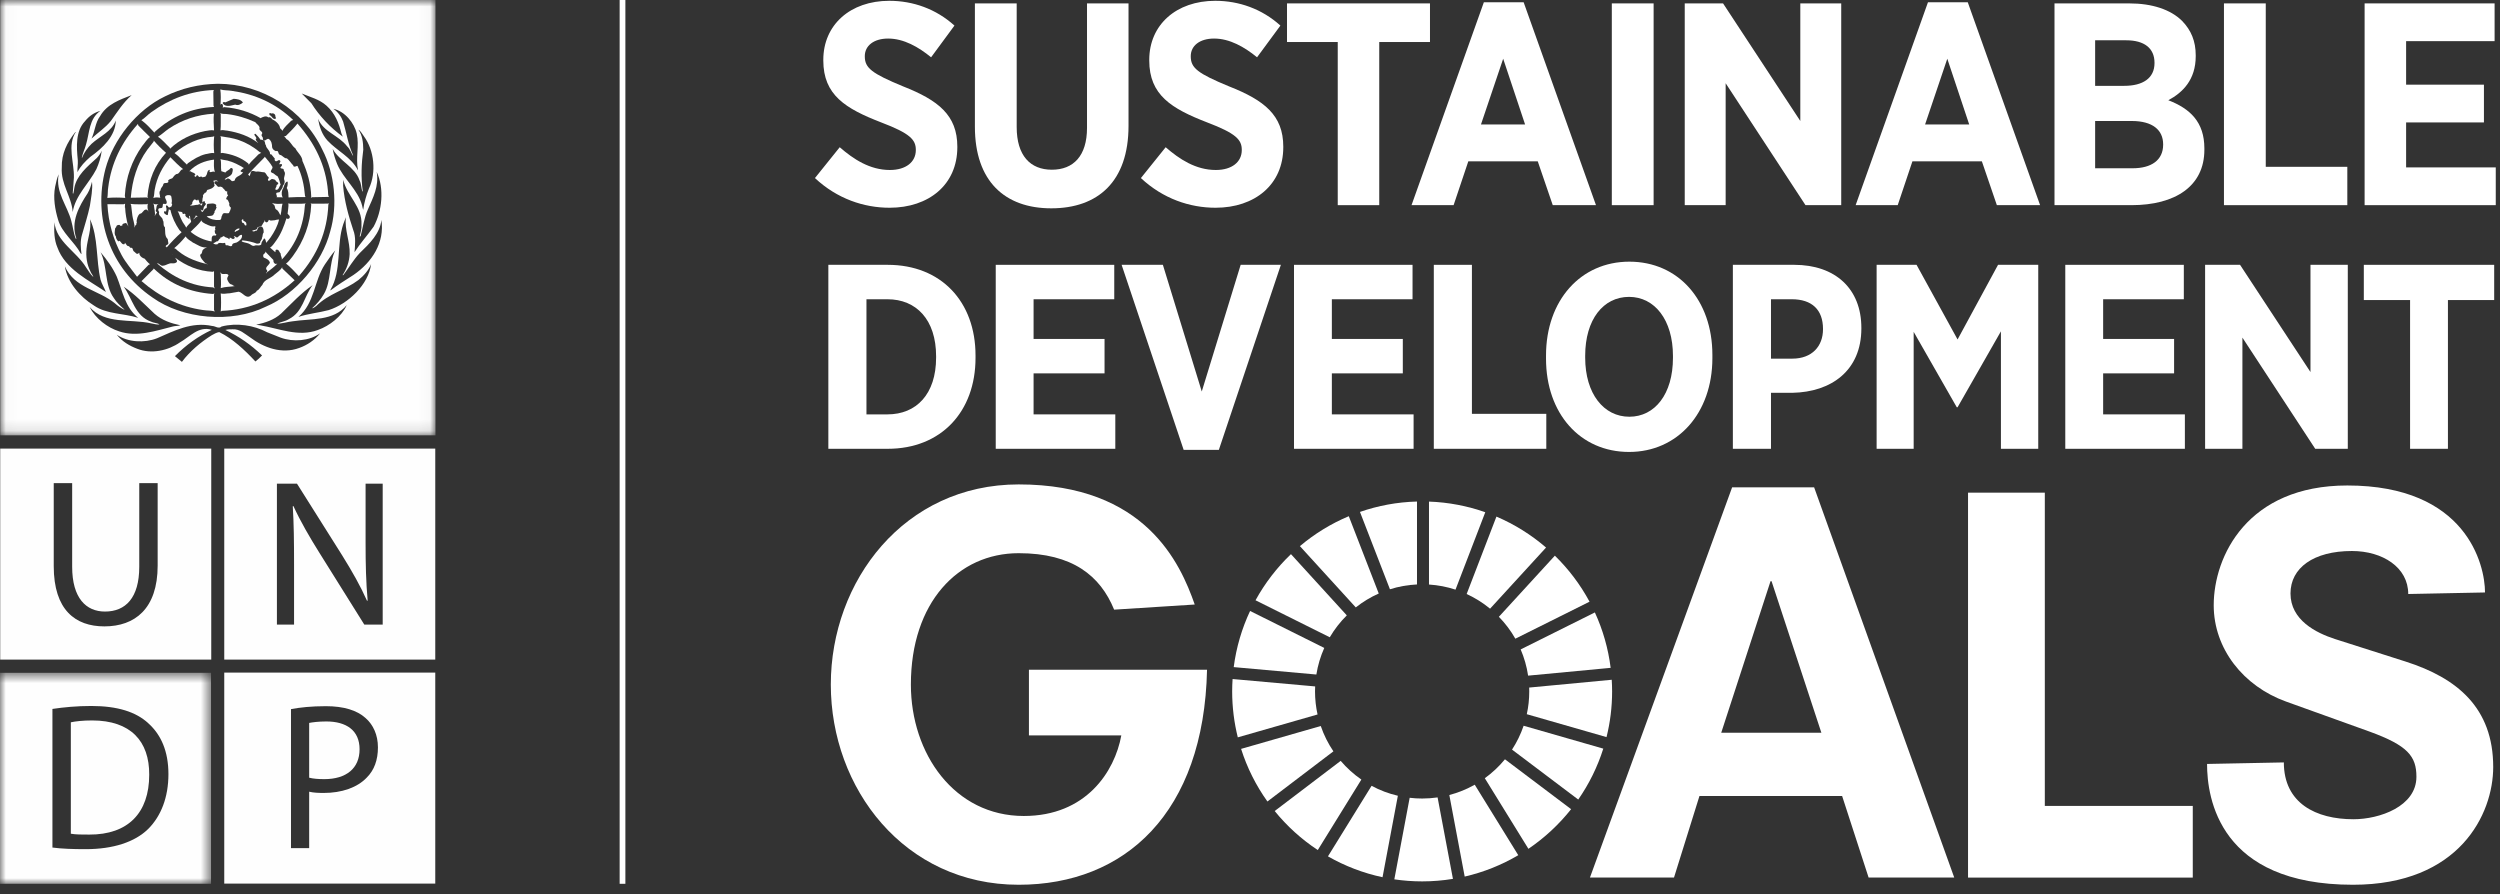 <?xml version="1.0" encoding="UTF-8"?>
<svg width="218px" height="78px" viewBox="0 0 218 78" version="1.1" xmlns="http://www.w3.org/2000/svg" xmlns:xlink="http://www.w3.org/1999/xlink">
    <rect x="0" y="0" width="218" height="78" fill="#333333" stroke="none"/>
    <!-- Generator: Sketch 46.2 (44496) - http://www.bohemiancoding.com/sketch -->
    <title>undp-sdg-logo</title>
    <desc>Created with Sketch.</desc>
    <defs>
        <polygon id="path-1" points="18.402 19 0 19 0 0.599 18.402 0.599 18.402 19"></polygon>
        <polygon id="path-3" points="37.974 0.933 0.019 0.933 0.019 38.895 37.974 38.895"></polygon>
    </defs>
    <g id="Page-1" stroke="none" stroke-width="1" fill="none" fill-rule="evenodd">
        <g id="Artboard" transform="translate(-88, -78)">
            <g id="undp-sdg-logo" transform="translate(88, 77)">
                <g id="Page-1" transform="translate(54, 0)">
                    <g id="Group-111" transform="translate(0, 0.151)">
                        <path d="M21.555,26.944 L21.555,36.983 L23.387,36.983 C25.909,36.983 27.628,35.218 27.628,32.032 L27.628,31.916 C27.628,28.732 25.909,26.944 23.387,26.944 L21.555,26.944 Z M18.232,23.942 L23.41,23.942 C28.064,23.942 31.066,27.151 31.066,31.849 L31.066,32.054 C31.066,36.752 28.064,39.984 23.41,39.984 L18.232,39.984 L18.232,23.942 Z" id="Fill-67" fill="#FFFFFF"></path>
                        <polygon id="Fill-68" fill="#FFFFFF" points="32.828 23.942 43.163 23.942 43.163 26.944 36.128 26.944 36.128 30.405 42.316 30.405 42.316 33.407 36.128 33.407 36.128 36.983 43.255 36.983 43.255 39.984 32.828 39.984"></polygon>
                        <polygon id="Fill-69" fill="#FFFFFF" points="43.805 23.942 47.403 23.942 50.794 34.988 54.186 23.942 57.693 23.942 52.284 40.076 49.214 40.076"></polygon>
                        <polygon id="Fill-70" fill="#FFFFFF" points="58.837 23.942 69.173 23.942 69.173 26.944 62.137 26.944 62.137 30.405 68.325 30.405 68.325 33.407 62.137 33.407 62.137 36.983 69.265 36.983 69.265 39.984 58.837 39.984"></polygon>
                        <polygon id="Fill-71" fill="#FFFFFF" points="71.028 23.942 74.351 23.942 74.351 36.936 80.837 36.936 80.837 39.984 71.028 39.984"></polygon>
                        <path d="M91.882,32.054 L91.882,31.894 C91.882,28.731 90.278,26.737 88.055,26.737 C85.809,26.737 84.228,28.708 84.228,31.871 L84.228,32.031 C84.228,35.194 85.855,37.188 88.078,37.188 C90.301,37.188 91.882,35.217 91.882,32.054 M80.813,32.123 L80.813,31.848 C80.813,27.035 83.838,23.666 88.078,23.666 C92.341,23.666 95.32,27.012 95.32,31.802 L95.32,32.077 C95.32,36.867 92.294,40.259 88.055,40.259 C83.792,40.259 80.813,36.912 80.813,32.123" id="Fill-72" fill="#FFFFFF"></path>
                        <path d="M102.284,32.123 C104.004,32.123 104.966,31.046 104.966,29.556 L104.966,29.533 C104.966,27.86 104.004,26.943 102.24,26.943 L100.43,26.943 L100.43,32.123 L102.284,32.123 Z M97.106,23.941 L102.445,23.941 C106.043,23.941 108.311,26.027 108.311,29.441 L108.311,29.487 C108.311,33.177 105.677,35.033 102.308,35.102 L100.43,35.102 L100.43,39.984 L97.106,39.984 L97.106,23.941 Z" id="Fill-73" fill="#FFFFFF"></path>
                        <polygon id="Fill-74" fill="#FFFFFF" points="109.641 23.942 113.124 23.942 116.7 30.451 120.229 23.942 123.735 23.942 123.735 39.984 120.481 39.984 120.481 29.74 116.7 36.363 116.631 36.363 112.872 29.786 112.872 39.984 109.641 39.984"></polygon>
                        <polygon id="Fill-75" fill="#FFFFFF" points="126.093 23.942 136.429 23.942 136.429 26.944 129.394 26.944 129.394 30.405 135.581 30.405 135.581 33.407 129.394 33.407 129.394 36.983 136.521 36.983 136.521 39.984 126.093 39.984"></polygon>
                        <polygon id="Fill-76" fill="#FFFFFF" points="138.285 23.942 141.333 23.942 147.474 33.292 147.474 23.942 150.728 23.942 150.728 39.984 147.887 39.984 141.538 30.29 141.538 39.984 138.285 39.984"></polygon>
                        <polygon id="Fill-77" fill="#FFFFFF" points="156.159 27.013 152.125 27.013 152.125 23.942 163.493 23.942 163.493 27.013 159.459 27.013 159.459 39.984 156.159 39.984"></polygon>
                        <path d="M17.063,16.376 L19.224,13.687 C20.406,14.717 21.838,15.672 23.598,15.672 C25.005,15.672 25.86,14.968 25.86,13.938 L25.86,13.913 C25.86,13.033 25.357,12.48 22.844,11.525 C19.727,10.319 17.792,9.138 17.792,6.122 L17.792,6.071 C17.792,3.005 20.154,0.919 23.547,0.919 C25.608,0.919 27.619,1.623 29.228,3.08 L27.192,5.845 C26.086,4.94 24.804,4.211 23.447,4.211 C22.19,4.211 21.411,4.84 21.411,5.744 L21.411,5.77 C21.411,6.775 22.014,7.252 24.754,8.383 C27.82,9.59 29.479,10.897 29.479,13.637 L29.479,13.687 C29.479,16.954 26.991,18.964 23.572,18.964 C21.336,18.964 18.998,18.186 17.063,16.376" id="Fill-78" fill="#FFFFFF"></path>
                        <path d="M31.011,11.902 L31.011,1.145 L34.655,1.145 L34.655,11.928 C34.655,14.415 35.837,15.648 37.721,15.648 C39.606,15.648 40.787,14.441 40.787,12.002 L40.787,1.145 L44.407,1.145 L44.407,11.826 C44.407,16.677 41.742,19.015 37.671,19.015 C33.625,19.015 31.011,16.652 31.011,11.902" id="Fill-79" fill="#FFFFFF"></path>
                        <path d="M45.486,16.376 L47.647,13.687 C48.829,14.717 50.262,15.672 52.021,15.672 C53.428,15.672 54.283,14.968 54.283,13.938 L54.283,13.913 C54.283,13.033 53.78,12.48 51.267,11.525 C48.151,10.319 46.215,9.138 46.215,6.122 L46.215,6.071 C46.215,3.005 48.577,0.919 51.97,0.919 C54.031,0.919 56.043,1.623 57.651,3.08 L55.615,5.845 C54.509,4.94 53.227,4.211 51.87,4.211 C50.613,4.211 49.834,4.84 49.834,5.744 L49.834,5.77 C49.834,6.775 50.438,7.252 53.177,8.383 C56.243,9.59 57.902,10.897 57.902,13.637 L57.902,13.687 C57.902,16.954 55.414,18.964 51.995,18.964 C49.759,18.964 47.422,18.186 45.486,16.376" id="Fill-80" fill="#FFFFFF"></path>
                        <polygon id="Fill-81" fill="#FFFFFF" points="62.651 4.513 58.227 4.513 58.227 1.145 70.694 1.145 70.694 4.513 66.27 4.513 66.27 18.739 62.651 18.739"></polygon>
                        <path d="M78.987,11.701 L77.077,5.971 L75.141,11.701 L78.987,11.701 Z M75.393,1.044 L78.861,1.044 L85.17,18.739 L81.4,18.739 L80.092,14.918 L74.036,14.918 L72.754,18.739 L69.085,18.739 L75.393,1.044 Z" id="Fill-82" fill="#FFFFFF"></path>
                        <polygon id="Fill-83" fill="#FFFFFF" points="86.55 18.739 90.195 18.739 90.195 1.145 86.55 1.145"></polygon>
                        <polygon id="Fill-84" fill="#FFFFFF" points="92.909 1.145 96.251 1.145 102.987 11.399 102.987 1.145 106.555 1.145 106.555 18.739 103.439 18.739 96.477 8.107 96.477 18.739 92.909 18.739"></polygon>
                        <path d="M117.714,11.701 L115.804,5.971 L113.868,11.701 L117.714,11.701 Z M114.12,1.044 L117.588,1.044 L123.897,18.739 L120.126,18.739 L118.819,14.918 L112.763,14.918 L111.481,18.739 L107.812,18.739 L114.12,1.044 Z" id="Fill-85" fill="#FFFFFF"></path>
                        <path d="M131.888,11.4 L128.696,11.4 L128.696,15.522 L131.963,15.522 C133.596,15.522 134.627,14.818 134.627,13.461 L134.627,13.436 C134.627,12.179 133.698,11.4 131.888,11.4 L131.888,11.4 Z M133.873,6.323 C133.873,5.042 132.968,4.363 131.41,4.363 L128.696,4.363 L128.696,8.334 L131.234,8.334 C132.843,8.334 133.873,7.68 133.873,6.348 L133.873,6.323 Z M125.152,1.146 L131.687,1.146 C133.647,1.146 135.281,1.673 136.285,2.679 C137.065,3.483 137.467,4.438 137.467,5.67 L137.467,5.745 C137.467,7.806 136.336,8.912 135.079,9.59 C136.964,10.319 138.221,11.476 138.221,13.788 L138.221,13.914 C138.221,17.081 135.683,18.739 131.863,18.739 L125.152,18.739 L125.152,1.146 Z" id="Fill-86" fill="#FFFFFF"></path>
                        <polygon id="Fill-87" fill="#FFFFFF" points="139.929 1.145 143.574 1.145 143.574 15.395 150.686 15.395 150.686 18.739 139.929 18.739"></polygon>
                        <polygon id="Fill-88" fill="#FFFFFF" points="152.194 1.145 163.529 1.145 163.529 4.437 155.813 4.437 155.813 8.232 162.599 8.232 162.599 11.525 155.813 11.525 155.813 15.446 163.63 15.446 163.63 18.739 152.194 18.739"></polygon>
                        <path d="M35.723,59.247 L51.254,59.247 C50.985,71.734 44.093,78 34.828,78 C24.847,78 18.447,69.586 18.447,60.545 C18.447,51.505 24.847,43.09 34.828,43.09 C45.884,43.09 48.927,49.982 50.18,53.563 L43.153,54.011 C41.945,51.057 39.527,49.087 34.828,49.087 C29.547,49.087 25.429,53.384 25.429,60.545 C25.429,66.587 29.233,72.003 35.276,72.003 C40.691,72.003 43.198,68.154 43.779,64.976 L35.723,64.976 L35.723,59.247 Z" id="Fill-89" fill="#FFFFFF"></path>
                        <polygon id="Fill-90" fill="#FFFFFF" points="117.613 43.809 124.308 43.809 124.308 71.125 137.21 71.125 137.21 77.375 117.613 77.375"></polygon>
                        <path d="M155.998,52.646 C155.998,50.325 153.767,48.897 151.088,48.897 C147.74,48.897 145.731,50.37 145.731,52.601 C145.731,54.922 147.964,56.039 149.615,56.574 L155.774,58.539 C160.239,59.966 163.408,62.555 163.408,67.733 C163.408,71.84 160.461,78 151.178,78 C139.527,78 138.455,70.457 138.455,67.465 L145.151,67.332 C145.151,70.903 147.964,72.287 151.222,72.287 C153.498,72.287 156.712,71.17 156.712,68.582 C156.712,66.796 155.954,65.859 152.65,64.653 L145.329,62.02 C141.625,60.681 139.036,57.422 139.036,53.628 C139.036,49.343 141.982,43.183 150.686,43.183 C161.043,43.183 162.693,50.057 162.693,52.512 L155.998,52.646 Z" id="Fill-91" fill="#FFFFFF"></path>
                        <path d="M61.956,56.419 C62.368,55.719 62.868,55.077 63.441,54.509 L58.572,49.17 C57.348,50.341 56.303,51.698 55.481,53.193 L61.956,56.419 Z" id="Fill-92" fill="#FFFFFF"></path>
                        <path d="M73.892,52.647 C74.629,52.985 75.315,53.416 75.934,53.926 L80.816,48.595 C79.53,47.487 78.072,46.572 76.489,45.896 L73.892,52.647 Z" id="Fill-93" fill="#FFFFFF"></path>
                        <path d="M85.073,54.253 L78.602,57.479 C78.912,58.199 79.132,58.966 79.251,59.765 L86.449,59.085 C86.236,57.381 85.764,55.756 85.073,54.253" id="Fill-94" fill="#FFFFFF"></path>
                        <path d="M78.138,56.543 L84.608,53.317 C83.806,51.828 82.784,50.476 81.584,49.304 L76.702,54.633 C77.258,55.204 77.742,55.846 78.138,56.543" id="Fill-95" fill="#FFFFFF"></path>
                        <path d="M60.67,61.141 C60.67,60.995 60.675,60.85 60.682,60.705 L53.482,60.061 C53.459,60.417 53.445,60.778 53.445,61.141 C53.445,62.522 53.617,63.864 53.936,65.146 L60.89,63.151 C60.747,62.503 60.67,61.831 60.67,61.141" id="Fill-96" fill="#FFFFFF"></path>
                        <path d="M77.232,67.059 C76.72,67.681 76.129,68.237 75.476,68.71 L79.278,74.866 C80.688,73.91 81.944,72.742 83.001,71.409 L77.232,67.059 Z" id="Fill-97" fill="#FFFFFF"></path>
                        <path d="M79.351,61.141 C79.351,61.823 79.278,62.488 79.136,63.127 L86.089,65.125 C86.407,63.848 86.576,62.514 86.576,61.141 C86.576,60.799 86.564,60.461 86.543,60.124 L79.344,60.804 C79.348,60.916 79.351,61.029 79.351,61.141" id="Fill-98" fill="#FFFFFF"></path>
                        <path d="M62.907,67.197 L57.152,71.57 C58.222,72.888 59.49,74.037 60.91,74.974 L64.711,68.827 C64.042,68.363 63.434,67.814 62.907,67.197" id="Fill-99" fill="#FFFFFF"></path>
                        <path d="M60.787,59.667 C60.916,58.854 61.151,58.076 61.476,57.348 L55.008,54.125 C54.293,55.646 53.804,57.292 53.58,59.021 L60.787,59.667 Z" id="Fill-100" fill="#FFFFFF"></path>
                        <path d="M78.393,75.422 L74.597,69.275 C73.908,69.665 73.164,69.971 72.381,70.175 L73.721,77.287 C75.388,76.903 76.959,76.267 78.393,75.422" id="Fill-101" fill="#FFFFFF"></path>
                        <path d="M78.86,64.134 C78.608,64.873 78.267,65.571 77.849,66.215 L83.623,70.57 C84.56,69.222 85.301,67.729 85.807,66.13 L78.86,64.134 Z" id="Fill-102" fill="#FFFFFF"></path>
                        <path d="M71.358,70.383 C70.919,70.447 70.468,70.481 70.011,70.481 C69.643,70.481 69.28,70.459 68.923,70.416 L67.585,77.528 C68.378,77.644 69.187,77.706 70.011,77.706 C70.925,77.706 71.822,77.63 72.696,77.487 L71.358,70.383 Z" id="Fill-103" fill="#FFFFFF"></path>
                        <path d="M70.608,51.82 C71.411,51.872 72.185,52.024 72.92,52.266 L75.516,45.517 C73.971,44.971 72.323,44.648 70.608,44.588 L70.608,51.82 Z" id="Fill-104" fill="#FFFFFF"></path>
                        <path d="M67.894,70.239 C67.084,70.051 66.315,69.757 65.601,69.372 L61.798,75.523 C63.261,76.361 64.861,76.981 66.557,77.343 L67.894,70.239 Z" id="Fill-105" fill="#FFFFFF"></path>
                        <path d="M67.203,52.233 C67.953,51.996 68.744,51.851 69.562,51.813 L69.562,44.583 C67.824,44.628 66.154,44.945 64.589,45.489 L67.203,52.233 Z" id="Fill-106" fill="#FFFFFF"></path>
                        <path d="M62.273,66.366 C61.814,65.688 61.44,64.946 61.171,64.157 L54.223,66.151 C54.749,67.808 55.529,69.353 56.518,70.739 L62.273,66.366 Z" id="Fill-107" fill="#FFFFFF"></path>
                        <path d="M64.224,53.815 C64.834,53.332 65.506,52.923 66.227,52.603 L63.614,45.862 C62.057,46.515 60.623,47.401 59.352,48.472 L64.224,53.815 Z" id="Fill-108" fill="#FFFFFF"></path>
                        <path d="M100.48,51.531 L100.39,51.531 L96.091,64.743 L104.824,64.743 L100.48,51.531 Z M106.634,70.263 L94.192,70.263 L91.974,77.367 L84.645,77.367 L97.042,43.342 L104.191,43.342 L116.408,77.367 L108.941,77.367 L106.634,70.263 Z" id="Fill-109" fill="#FFFFFF"></path>
                        <path d="M0.283,0.849 L0.283,77.916" id="Stroke-110" stroke="#FFFFFF" stroke-width="0.5"></path>
                    </g>
                </g>
                <g id="Page-1">
                    <path d="M33.371,55.465 L31.767,55.465 L27.867,49.228 C27.011,47.861 26.192,46.458 25.587,45.128 L25.53,45.147 C25.624,46.695 25.642,48.17 25.642,50.215 L25.642,55.465 L24.147,55.465 L24.147,43.176 L25.897,43.176 L29.816,49.394 C30.712,50.833 31.437,52.111 32.003,53.386 L32.059,53.369 C31.914,51.727 31.879,50.236 31.879,48.335 L31.879,43.176 L33.371,43.176 L33.371,55.465 Z M19.555,58.519 L37.955,58.519 L37.955,40.117 L19.555,40.117 L19.555,58.519 Z" id="Fill-1" fill="#FEFEFE"></path>
                    <path d="M13.748,50.315 C13.748,54.086 11.758,55.621 9.1,55.621 C6.582,55.621 4.686,54.2 4.686,50.37 L4.686,43.132 L6.293,43.132 L6.293,50.424 C6.293,53.159 7.511,54.328 9.153,54.328 C10.957,54.328 12.143,53.127 12.143,50.424 L12.143,43.132 L13.748,43.132 L13.748,50.315 Z M0.019,58.52 L18.421,58.52 L18.421,40.118 L0.019,40.118 L0.019,58.52 Z" id="Fill-3" fill="#FEFEFE"></path>
                    <path d="M31.989,68.797 C31.152,69.684 29.786,70.145 28.237,70.145 C27.762,70.145 27.327,70.127 26.96,70.037 L26.96,74.959 L25.374,74.959 L25.374,62.836 C26.139,62.69 27.142,62.579 28.417,62.579 C29.987,62.579 31.133,62.945 31.865,63.602 C32.537,64.183 32.956,65.074 32.956,66.17 C32.956,67.28 32.629,68.155 31.989,68.797 L31.989,68.797 Z M19.555,78.05 L37.955,78.05 L37.955,59.648 L19.555,59.648 L19.555,78.05 Z" id="Fill-5" fill="#FEFEFE"></path>
                    <path d="M28.454,63.911 C27.763,63.911 27.234,63.985 26.96,64.039 L26.96,68.815 C27.306,68.905 27.763,68.941 28.273,68.941 C30.204,68.941 31.355,67.994 31.355,66.336 C31.355,64.692 30.204,63.911 28.454,63.911" id="Fill-7" fill="#FEFEFE"></path>
                    <g id="Group-11" transform="translate(0, 59.068)">
                        <mask id="mask-2" fill="white">
                            <use xlink:href="#path-1"></use>
                        </mask>
                        <g id="Clip-10"></g>
                        <path d="M12.924,14.215 C11.754,15.365 9.858,15.979 7.472,15.979 C6.323,15.979 5.392,15.946 4.572,15.838 L4.572,3.751 C5.559,3.603 6.704,3.493 7.964,3.493 C10.243,3.493 11.864,4.006 12.94,5.008 C14.051,6.012 14.687,7.45 14.687,9.439 C14.687,11.442 14.051,13.087 12.924,14.215 L12.924,14.215 Z M-0,19 L18.402,19 L18.402,0.599 L-0,0.599 L-0,19 Z" id="Fill-9" fill="#FEFEFE" mask="url(#mask-2)"></path>
                    </g>
                    <path d="M8.035,63.823 C7.217,63.823 6.596,63.895 6.177,63.985 L6.177,73.7 C6.577,73.776 7.158,73.776 7.781,73.776 C11.169,73.792 13.012,71.878 13.012,68.561 C13.032,65.627 11.389,63.823 8.035,63.823" id="Fill-12" fill="#FEFEFE"></path>
                    <g id="Group-16" transform="translate(0, 0.068)">
                        <mask id="mask-4" fill="white">
                            <use xlink:href="#path-3"></use>
                        </mask>
                        <g id="Clip-15"></g>
                        <path d="M30.818,24.912 C30.145,25.351 29.463,25.759 28.816,26.261 L28.816,26.201 C29.809,24.552 29.321,22.291 29.932,20.48 L30.16,19.875 C30.034,21 30.524,21.957 30.491,23.09 C30.454,23.774 30.231,24.381 29.872,24.925 L29.932,24.925 C30.419,24.29 30.798,23.613 31.365,23.003 C32.245,22.155 33.14,21.285 33.257,20.107 C33.554,22.073 32.452,23.797 30.818,24.912 L30.818,24.912 Z M28.667,27.971 C27.799,28.204 26.869,28.28 26.022,28.567 C27.454,27.34 27.374,25.438 28.329,23.991 C28.632,23.581 28.885,23.149 29.239,22.762 C28.66,23.93 28.911,25.442 28.243,26.575 C27.986,27.023 27.616,27.459 27.21,27.816 C27.344,27.809 27.461,27.695 27.576,27.617 C28.663,26.535 30.081,26.232 31.254,25.351 C31.723,24.976 32.155,24.486 32.361,23.956 C32.139,25.75 30.353,27.434 28.667,27.971 L28.667,27.971 Z M27.722,29.706 C26.016,30.349 24.303,29.561 22.669,29.297 L22.356,29.256 L22.356,29.247 C23.135,29.07 23.893,28.837 24.516,28.273 C25.431,27.395 26.245,26.491 27.262,25.797 C26.508,26.762 26.429,28.137 25.185,28.761 C24.874,28.962 24.487,28.997 24.167,29.151 C24.622,29.16 25.036,28.997 25.487,28.953 C27.156,28.692 29.067,28.959 30.236,27.537 C29.801,28.526 28.715,29.358 27.722,29.706 L27.722,29.706 Z M26.094,31.273 C24.577,31.84 22.993,31.247 21.808,30.349 C21.33,30.044 20.905,29.605 20.282,29.646 C20.059,29.64 19.841,29.651 19.65,29.706 C20.802,30.242 21.872,30.98 22.851,31.927 C22.685,32.114 22.473,32.291 22.272,32.453 C21.33,31.438 20.282,30.459 19.114,29.889 C18.888,29.919 18.668,30.055 18.463,30.165 C17.51,30.767 16.569,31.543 15.862,32.487 L15.254,31.988 C16.225,31.006 17.299,30.242 18.471,29.695 C17.319,29.332 16.565,30.297 15.691,30.788 C14.669,31.5 13.203,31.835 11.967,31.345 C11.303,31.093 10.663,30.723 10.182,30.12 C11.154,30.788 12.599,30.86 13.702,30.425 C15.184,29.782 16.72,28.968 18.505,29.358 C18.785,29.363 19.058,29.64 19.322,29.404 C20.646,29.058 22.148,29.297 23.29,29.904 L24.47,30.373 C25.563,30.777 26.979,30.669 27.915,29.998 C27.434,30.599 26.777,31.032 26.094,31.273 L26.094,31.273 Z M7.814,27.703 C9.158,29.236 11.361,28.724 13.156,29.125 C13.407,29.16 13.641,29.261 13.911,29.221 C13.697,29.084 13.399,29.099 13.166,28.977 C11.76,28.482 11.553,26.959 10.788,25.934 C11.765,26.581 12.584,27.456 13.485,28.3 C14.133,28.866 14.91,29.128 15.729,29.297 C15.533,29.367 15.274,29.346 15.062,29.404 C13.591,29.768 11.951,30.358 10.388,29.826 C9.373,29.508 8.324,28.706 7.814,27.703 L7.814,27.703 Z M5.655,24.157 C6.495,26.058 8.598,26.215 10.01,27.375 C10.267,27.602 10.543,27.799 10.834,27.936 L10.849,27.921 C10.524,27.627 10.151,27.294 9.923,26.916 C9.099,25.767 9.388,24.157 8.771,22.924 C9.333,23.596 9.843,24.293 10.182,25.056 C10.689,26.302 10.88,27.707 12.05,28.649 C10.782,28.235 9.302,28.352 8.189,27.572 C6.971,26.823 5.882,25.553 5.655,24.157 L5.655,24.157 Z M4.754,20.314 C4.876,21.988 6.677,22.873 7.512,24.259 C7.709,24.543 7.881,24.855 8.144,25.093 C8.101,24.916 7.937,24.765 7.876,24.582 C7.582,24.002 7.476,23.308 7.547,22.605 C7.628,21.75 7.987,20.956 7.851,20.055 C8.583,21.639 8.361,23.613 8.771,25.326 C8.877,25.701 9.095,26.035 9.236,26.393 C7.729,25.366 5.675,24.39 5.006,22.509 C4.724,21.86 4.694,21.058 4.754,20.314 L4.754,20.314 Z M4.804,17.229 C4.89,16.855 4.958,16.468 5.119,16.127 C4.81,17.704 5.872,18.843 6.221,20.213 C6.367,20.723 6.404,21.274 6.612,21.756 C6.631,21.767 6.648,21.745 6.661,21.73 C6.141,20.273 6.889,18.922 7.642,17.785 C7.823,17.476 7.932,17.131 8.021,16.779 C8.101,17.436 7.937,18.195 7.839,18.878 C7.658,19.747 7.384,20.572 7.147,21.416 C6.989,21.942 7.031,22.54 7.111,23.09 L7.036,23.03 C6.482,22.014 5.391,21.218 5.07,20.107 C4.8,19.221 4.623,18.195 4.804,17.229 L4.804,17.229 Z M5.388,15.53 C5.357,14.335 5.852,13.36 6.552,12.47 C6.57,12.459 6.587,12.44 6.611,12.444 C5.843,13.613 6.478,15.084 6.444,16.413 L6.342,17.774 C6.355,17.785 6.355,17.825 6.393,17.809 C6.438,17.66 6.449,17.497 6.478,17.34 C6.661,16.241 7.613,15.463 8.447,14.704 C8.625,14.508 8.778,14.305 8.872,14.073 C8.806,14.618 8.633,15.169 8.407,15.677 C7.759,16.941 6.559,17.977 6.342,19.422 C6.237,18.038 5.29,17.002 5.388,15.53 L5.388,15.53 Z M7.415,11.498 C7.774,11.047 8.235,10.733 8.751,10.602 C7.751,11.29 7.814,12.524 7.496,13.552 C7.395,13.931 7.218,14.28 7.132,14.668 L7.158,14.69 C7.326,14.248 7.618,13.835 7.98,13.476 C8.695,12.819 9.747,12.409 10.096,11.437 C10.081,12.787 8.953,13.848 7.876,14.61 C7.429,14.998 7,15.444 6.756,15.943 C6.732,15.604 6.809,15.261 6.784,14.896 C6.666,13.717 6.581,12.373 7.415,11.498 L7.415,11.498 Z M11.481,9.227 C10.737,9.88 10.221,10.704 9.671,11.475 C9.175,12.085 8.544,12.489 7.98,13.015 C8.284,12.389 8.295,11.639 8.726,11.063 C9.338,9.995 10.472,9.621 11.481,9.227 L11.481,9.227 Z M14.406,9.328 C15.807,8.636 17.34,8.267 19.008,8.236 C22.821,8.242 26.463,10.48 28.122,14.011 C29.174,16.04 29.473,18.832 28.791,21.123 C28.097,23.828 25.821,26.566 23.171,27.678 C20.187,29.14 15.947,28.776 13.287,26.869 C9.589,24.335 8.077,19.97 9.195,15.659 C9.873,13.101 11.912,10.517 14.406,9.328 L14.406,9.328 Z M28.476,10.152 C29.219,10.815 29.553,11.675 29.772,12.566 L29.892,12.848 C28.816,12.075 27.839,11.033 27.151,9.934 L26.311,9.085 C27.05,9.399 27.845,9.585 28.476,10.152 L28.476,10.152 Z M31.108,12.591 C31.343,13.653 31.001,14.69 31.217,15.762 L31.207,15.771 C30.63,14.633 29.401,14.098 28.556,13.188 C28.065,12.646 27.854,11.988 27.733,11.29 C28.219,12.459 29.522,12.716 30.273,13.697 C30.524,13.925 30.606,14.239 30.767,14.498 L30.792,14.472 C30.362,13.552 30.216,12.514 29.92,11.534 C29.765,11.107 29.468,10.688 29.067,10.421 C30.05,10.623 30.904,11.649 31.108,12.591 L31.108,12.591 Z M31.737,12.822 C32.635,14.037 32.832,15.97 32.178,17.36 C31.937,17.951 31.764,18.579 31.668,19.232 C31.621,19.12 31.612,18.968 31.572,18.843 C31.217,17.482 29.928,16.511 29.396,15.226 C29.23,14.806 29.088,14.371 29.008,13.915 C29.573,14.961 30.969,15.504 31.349,16.657 C31.505,16.951 31.497,17.314 31.591,17.628 C31.612,17.628 31.632,17.613 31.632,17.593 C31.466,16.404 31.516,15.159 31.678,13.986 C31.668,13.35 31.607,12.732 31.254,12.241 C31.48,12.373 31.583,12.627 31.737,12.822 L31.737,12.822 Z M32.579,20.698 C32.048,21.451 31.405,22.155 30.913,22.924 C30.969,22.317 31.04,21.567 30.802,20.991 C30.393,19.752 30.033,18.494 29.92,17.131 L29.932,16.611 C30.241,18.002 31.607,18.959 31.52,20.517 C31.551,20.895 31.433,21.215 31.365,21.547 L31.389,21.573 L31.45,21.503 C31.652,20.739 31.753,19.934 32.068,19.221 C32.517,18.195 33.073,17.159 32.847,15.919 C33.527,17.381 33.324,19.332 32.579,20.698 L32.579,20.698 Z M0.019,38.895 L37.974,38.895 L37.974,0.932 L0.019,0.932 L0.019,38.895 Z" id="Fill-14" fill="#FEFEFE" mask="url(#mask-4)"></path>
                    </g>
                    <path d="M23.205,24.848 L23.276,24.751 C23.58,24.513 23.908,24.289 24.177,23.997 L24.213,23.997 C24.151,23.977 24.074,24.037 24.005,24.008 C23.861,23.942 23.838,23.815 23.838,23.669 L23.215,23.026 L23.182,22.93 C23.135,23.052 23.043,23.127 22.953,23.217 C22.958,23.299 22.929,23.421 23.025,23.475 C23.227,23.542 23.49,23.675 23.535,23.911 C23.454,24.134 23.028,24.336 23.29,24.579 C23.376,24.699 23.171,24.745 23.205,24.848" id="Fill-17" fill="#FEFEFE"></path>
                    <path d="M19.59,16.638 C19.707,16.704 19.771,16.583 19.87,16.557 C20.01,16.573 20.12,16.694 20.206,16.784 C20.297,16.825 20.384,16.77 20.465,16.74 C20.521,16.32 21.046,16.38 21.203,15.987 L21.107,16.022 C21.067,15.966 20.966,15.991 20.972,15.901 C21.057,15.818 21.169,15.692 21.274,15.657 C20.821,15.374 20.349,15.13 19.832,15 C19.631,14.953 19.418,14.948 19.225,14.878 C19.322,15.167 19.237,15.591 19.298,15.926 L19.659,16.045 C19.768,15.87 19.999,15.835 20.1,15.668 C20.166,15.612 20.241,15.668 20.294,15.728 C20.31,15.864 20.274,16 20.233,16.132 C20.095,16.406 19.771,16.439 19.59,16.638" id="Fill-19" fill="#FEFEFE"></path>
                    <path d="M24.978,20.037 C24.764,20.716 24.516,21.377 24.091,21.969 C23.925,22.182 23.761,22.477 23.546,22.586 L24.006,22.992 C24.029,22.967 24.016,22.926 24.022,22.891 C24.022,22.83 24.05,22.759 24.127,22.769 C24.348,22.763 24.353,23.001 24.48,23.123 C24.454,23.316 24.622,23.467 24.565,23.644 C25.841,22.299 26.479,20.65 26.596,18.824 L26.664,18.743 C26.21,18.788 25.729,18.756 25.26,18.763 L25.147,18.729 C25.18,19.036 25.098,19.335 25.079,19.639 L25.243,19.82 C25.292,19.891 25.274,19.997 25.209,20.052 C25.137,20.099 25.047,20.095 24.978,20.037" id="Fill-21" fill="#FEFEFE"></path>
                    <path d="M23.084,14.661 L23.06,14.723 C22.594,15.207 22.082,15.708 21.639,16.205 C21.668,16.264 21.718,16.321 21.777,16.35 C21.795,16.229 21.862,16.122 21.873,15.997 C21.992,15.83 22.176,15.936 22.331,15.971 C22.574,15.915 22.802,16.027 23.049,16.023 C23.233,16.113 23.249,16.346 23.415,16.437 C23.46,16.501 23.425,16.579 23.363,16.629 C23.415,17.009 23.596,16.528 23.789,16.619 C23.869,16.649 23.97,16.639 24.03,16.725 C24.061,16.882 24.253,16.853 24.264,17.003 C24.248,17.078 24.168,17.098 24.115,17.14 C24.162,17.291 23.961,17.387 24.03,17.549 C24.323,17.605 24.334,17.265 24.47,17.114 C24.395,16.853 24.339,16.584 24.189,16.35 C24.022,16.315 23.921,16.117 23.753,16.083 C23.43,15.955 23.803,15.753 23.761,15.561 C23.591,15.238 23.319,14.949 23.084,14.661" id="Fill-23" fill="#FEFEFE"></path>
                    <path d="M19.25,26.122 C19.625,25.996 20.06,26.016 20.465,25.95 C20.385,25.919 20.302,25.9 20.241,25.818 C20.004,25.803 19.893,25.556 19.818,25.368 C19.781,25.233 19.874,25.121 19.93,25.004 C19.829,24.797 19.515,24.947 19.332,24.873 C19.282,24.832 19.245,24.77 19.176,24.76 L19.25,24.873 C19.25,25.288 19.301,25.713 19.25,26.122" id="Fill-25" fill="#FEFEFE"></path>
                    <path d="M19.575,22.176 C19.707,22.201 19.613,22.344 19.71,22.394 C19.917,22.328 20.076,22.57 20.24,22.419 C20.232,22.181 20.501,22.201 20.647,22.141 C20.876,22.004 21.132,21.823 21.107,21.518 L21.069,21.474 C20.913,21.474 20.834,21.594 20.719,21.69 C20.575,21.772 20.503,21.538 20.388,21.594 C20.394,21.62 20.419,21.631 20.44,21.64 C20.469,21.677 20.479,21.752 20.44,21.787 C20.267,21.944 20.187,21.71 20.024,21.726 L20.024,21.787 C20.031,21.823 20.014,21.878 19.965,21.857 C19.862,21.69 19.655,21.752 19.553,21.606 C19.489,21.57 19.427,21.615 19.383,21.656 C19.346,21.732 19.185,21.646 19.225,21.778 C19.099,21.823 19.085,21.958 18.993,22.04 C18.835,22.013 18.766,22.191 18.618,22.187 C18.633,22.217 18.618,22.268 18.662,22.272 C18.755,22.312 18.845,22.322 18.957,22.307 C19.109,22.065 19.362,22.268 19.575,22.176" id="Fill-27" fill="#FEFEFE"></path>
                    <path d="M21.069,20.2 C21.077,20.275 21.088,20.376 21.152,20.441 C21.349,20.412 21.265,20.684 21.446,20.66 C21.548,20.63 21.452,20.544 21.48,20.478 C21.452,20.326 21.304,20.31 21.202,20.22 C21.191,20.189 21.213,20.164 21.227,20.139 C21.152,20.099 21.117,20.144 21.069,20.2" id="Fill-29" fill="#FEFEFE"></path>
                    <path d="M20.84,13.22 C20.327,13.037 19.768,12.961 19.21,12.877 L19.261,12.988 L19.25,14.357 L19.384,14.332 C20.221,14.447 20.99,14.716 21.654,15.258 L21.689,15.364 C21.915,15.044 22.26,14.771 22.527,14.47 L22.781,14.322 L22.659,14.271 C22.103,13.806 21.498,13.454 20.84,13.22" id="Fill-31" fill="#FEFEFE"></path>
                    <path d="M11.432,18.864 L11.543,19.795 C11.588,20.154 11.745,20.498 11.733,20.852 C11.789,20.776 11.755,20.624 11.892,20.609 C11.835,20.498 11.998,20.402 11.906,20.306 C11.951,20.064 11.98,19.815 12.195,19.638 C12.454,19.627 12.473,19.288 12.732,19.273 C12.863,19.267 12.944,19.445 13.002,19.505 C12.838,19.31 12.847,18.985 12.887,18.763 L12.775,18.814 C12.306,18.804 11.816,18.842 11.37,18.778 L11.432,18.864 Z" id="Fill-33" fill="#FEFEFE"></path>
                    <path d="M20.501,21.231 C20.621,21.105 20.877,21.11 20.889,20.929 C20.711,20.901 20.621,20.998 20.501,21.095 C20.484,21.133 20.43,21.204 20.501,21.231" id="Fill-35" fill="#FEFEFE"></path>
                    <path d="M23.718,18.693 L23.873,18.848 C24.029,18.955 23.925,19.181 24.091,19.273 C24.286,19.374 24.358,19.602 24.447,19.774 C24.475,19.729 24.475,19.673 24.492,19.628 C24.561,19.349 24.55,19.036 24.637,18.763 C24.333,18.778 23.983,18.808 23.718,18.693" id="Fill-37" fill="#FEFEFE"></path>
                    <path d="M21.082,22.056 C21.265,22.151 21.486,22.157 21.678,22.237 C21.851,22.282 21.968,22.496 22.183,22.429 C22.366,22.328 22.669,22.49 22.791,22.298 C22.771,22.111 22.933,21.974 23.015,21.813 L23.075,21.798 C23.175,21.903 23.171,22.061 23.215,22.176 C23.358,22.025 23.468,21.858 23.596,21.702 C23.928,21.216 24.213,20.695 24.334,20.139 C24.198,20.144 24.061,20.168 23.936,20.209 C23.788,20.2 23.61,20.285 23.485,20.184 C23.441,20.144 23.407,20.204 23.416,20.245 C23.363,20.321 23.312,20.416 23.195,20.382 C23.105,20.341 23.105,20.245 23.075,20.174 C23.079,20.23 23.061,20.281 23.049,20.331 C22.944,20.441 22.907,20.548 22.832,20.669 C22.726,20.786 22.553,20.745 22.442,20.841 C22.422,21.084 22.154,21.033 22.003,21.11 C21.991,21.14 22.027,21.145 22.041,21.171 C22.114,21.19 22.209,21.19 22.259,21.119 C22.474,21.176 22.427,20.908 22.55,20.816 C22.657,20.801 22.758,20.71 22.866,20.782 C22.979,20.917 23.003,21.114 22.988,21.292 C22.866,21.412 22.928,21.61 22.843,21.752 C22.861,21.919 22.659,21.994 22.686,22.162 C22.62,22.237 22.508,22.248 22.407,22.248 C22.009,22.096 21.587,22 21.142,21.959 C21.102,21.974 21.076,22.009 21.082,22.056" id="Fill-39" fill="#FEFEFE"></path>
                    <path d="M18.663,26.668 L18.715,26.591 L18.558,26.633 C16.585,26.496 14.839,25.799 13.399,24.406 L13.383,24.467 L12.341,25.514 C13.918,26.881 15.7,27.761 17.733,28.039 C18.058,28.094 18.427,28.064 18.739,28.16 L18.663,28.039 L18.663,26.668 Z" id="Fill-41" fill="#FEFEFE"></path>
                    <path d="M18.447,22.056 C18.481,21.919 18.427,21.748 18.497,21.631 C18.547,21.518 18.683,21.524 18.785,21.544 C18.845,21.539 18.882,21.464 18.845,21.411 C18.699,21.384 18.766,21.221 18.714,21.13 C18.721,21.079 18.806,21.089 18.785,21.023 C18.683,20.942 18.835,20.852 18.75,20.766 C18.774,20.749 18.793,20.719 18.818,20.701 C18.513,20.83 18.186,20.643 17.916,20.523 C17.782,20.445 17.592,20.371 17.562,20.209 C17.345,20.563 16.927,20.886 16.624,21.216 C17.166,21.662 17.773,21.939 18.447,22.056" id="Fill-43" fill="#FEFEFE"></path>
                    <path d="M16.104,19.639 C16.055,19.613 16.049,19.619 16.008,19.663 C15.983,19.663 15.952,19.668 15.932,19.652 C15.932,19.364 15.61,19.538 15.488,19.387 C15.63,19.648 15.705,19.945 15.851,20.209 C15.943,20.442 16.144,20.625 16.236,20.852 C16.333,20.669 16.525,20.523 16.662,20.355 C16.672,20.28 16.656,20.215 16.614,20.159 C16.569,20.052 16.61,19.901 16.528,19.811 C16.399,19.857 16.575,19.986 16.518,20.064 C16.464,20.099 16.402,20.052 16.399,20.002 C16.282,19.983 16.19,19.881 16.154,19.773 C16.25,19.713 16.13,19.688 16.104,19.639" id="Fill-45" fill="#FEFEFE"></path>
                    <path d="M17.248,19.871 L17.076,19.785 C17.044,19.911 16.96,20.021 16.867,20.113 L16.884,20.123 C17.005,20.037 17.093,19.881 17.248,19.871" id="Fill-47" fill="#FEFEFE"></path>
                    <path d="M18.543,24.701 C17.313,24.639 16.237,24.19 15.28,23.476 C15.31,23.597 15.471,23.675 15.427,23.825 C15.34,23.964 15.163,23.966 15.023,23.964 C14.733,23.916 14.521,24.135 14.25,24.164 C14.001,24.241 13.914,23.936 13.687,23.964 C15.093,25.19 16.7,25.959 18.583,26.061 L18.725,26.157 L18.663,25.985 L18.663,24.649 L18.543,24.701 Z" id="Fill-49" fill="#FEFEFE"></path>
                    <path d="M13.08,24.043 C12.908,23.921 12.755,23.725 12.61,23.556 C12.442,23.512 12.27,23.395 12.184,23.235 C12.134,23.177 12.181,23.078 12.125,23.037 L12.062,23.113 C11.885,23.198 11.822,23.016 11.7,22.941 C11.542,22.856 11.619,22.557 11.405,22.612 C11.325,22.607 11.3,22.516 11.248,22.466 C11.053,22.485 11.001,22.268 10.895,22.162 C10.875,22.208 10.895,22.268 10.834,22.298 C10.632,22.344 10.562,22.096 10.423,21.994 C10.388,22.009 10.363,22.052 10.312,22.041 C10.193,21.934 10.111,21.782 10.104,21.615 C9.938,21.427 10.014,21.13 10.045,20.901 C10.075,20.841 10.163,20.807 10.145,20.73 C10.193,20.624 10.304,20.614 10.41,20.609 C10.451,20.63 10.491,20.669 10.51,20.706 C10.576,20.664 10.724,20.71 10.668,20.563 C10.753,20.488 10.88,20.461 10.997,20.441 C11.077,20.544 11.117,20.66 11.225,20.755 L11.154,20.645 C11.032,20.149 10.937,19.643 10.91,19.106 C10.915,19.077 10.847,19.061 10.885,19.032 L10.895,19.046 C10.901,18.935 10.891,18.839 10.91,18.763 L10.774,18.814 L9.367,18.804 C9.448,20.421 9.878,21.893 10.607,23.246 C10.966,23.911 11.492,24.513 11.951,25.136 L12.957,24.094 L13.08,24.043 Z" id="Fill-51" fill="#FEFEFE"></path>
                    <path d="M18.652,10.912 C17.187,10.999 15.874,11.444 14.698,12.233 C14.385,12.451 14.097,12.734 13.773,12.926 C14.149,13.163 14.457,13.559 14.795,13.871 L14.83,13.968 C15.691,13.144 16.737,12.664 17.866,12.431 C18.133,12.404 18.403,12.314 18.663,12.37 C18.644,11.889 18.602,11.388 18.652,10.912" id="Fill-53" fill="#FEFEFE"></path>
                    <path d="M14.856,14.711 C14.159,15.546 13.682,16.466 13.495,17.514 C13.439,17.756 13.47,18.038 13.373,18.268 C13.552,18.185 13.809,18.217 14.005,18.241 C13.891,18.181 13.987,18.034 13.919,17.953 C13.904,17.828 13.883,17.671 14.005,17.589 C13.992,17.381 14.212,17.275 14.234,17.088 C14.289,16.876 14.532,17.019 14.648,16.907 C14.724,16.866 14.659,16.795 14.659,16.74 C14.759,16.602 14.917,16.609 15.037,16.532 C15.124,16.4 15.235,16.259 15.376,16.179 C15.681,16.19 15.686,15.763 15.974,15.753 C15.579,15.455 15.204,15.056 14.856,14.711" id="Fill-55" fill="#FEFEFE"></path>
                    <path d="M13.687,19.566 C13.701,19.475 13.566,19.451 13.58,19.36 C13.677,19.172 13.585,18.869 13.833,18.788 C13.657,18.818 13.5,18.853 13.348,18.743 L13.422,18.864 C13.433,19.198 13.566,19.517 13.494,19.856 C13.551,19.759 13.566,19.628 13.687,19.566" id="Fill-57" fill="#FEFEFE"></path>
                    <polygon id="Fill-59" fill="#FEFEFE" points="15.082 23.217 15.062 23.182 15.082 23.245"></polygon>
                    <path d="M13.407,13.255 L13.399,13.35 L12.851,14.045 C11.957,15.273 11.531,16.695 11.405,18.242 L12.792,18.217 L12.923,18.268 C12.868,18.231 12.881,18.171 12.862,18.121 C12.974,16.679 13.48,15.395 14.475,14.322 C14.091,13.989 13.731,13.636 13.407,13.255" id="Fill-61" fill="#FEFEFE"></path>
                    <path d="M17.671,22.809 C17.783,22.69 17.913,22.611 18.051,22.561 C17.602,22.652 17.206,22.329 16.822,22.151 C16.605,21.989 16.321,21.857 16.191,21.615 C15.891,21.979 15.538,22.358 15.184,22.647 C15.34,22.657 15.426,22.829 15.559,22.906 C16.318,23.537 17.263,23.841 18.141,24.059 L17.901,23.946 C17.718,23.74 17.459,23.496 17.45,23.209 C17.631,23.147 17.612,22.947 17.671,22.809" id="Fill-63" fill="#FEFEFE"></path>
                    <path d="M14.212,18.788 L14.172,19.055 C14.112,19.214 13.914,19.096 13.825,19.204 C13.759,19.304 13.828,19.41 13.883,19.49 C13.742,19.815 14.203,19.918 14.198,20.209 C14.339,20.391 14.178,20.654 14.381,20.816 C14.425,21.145 14.335,21.591 14.624,21.848 L14.675,22.163 C14.734,22.38 14.416,22.323 14.457,22.517 C14.519,22.486 14.532,22.567 14.537,22.586 L14.537,22.577 C14.927,22.127 15.376,21.651 15.836,21.253 L15.644,21.059 C15.285,20.523 15.002,19.951 14.866,19.324 L14.719,19.25 C14.714,19.41 14.638,19.537 14.648,19.699 L14.597,19.76 C14.492,19.755 14.425,19.668 14.335,19.613 C14.314,19.557 14.258,19.467 14.346,19.421 C14.396,19.417 14.43,19.432 14.468,19.455 C14.513,19.401 14.492,19.32 14.519,19.25 C14.532,19.127 14.425,19.016 14.501,18.91 C14.597,18.9 14.669,19.016 14.708,19.081 C14.805,19.112 14.881,19.032 14.962,18.996 C14.962,18.91 15.082,18.793 14.952,18.743 C15.023,18.546 14.972,18.338 14.94,18.147 C14.886,17.98 14.699,18.01 14.562,18.024 C14.153,18.155 14.629,18.465 14.528,18.717 C14.47,18.865 14.319,18.728 14.212,18.788" id="Fill-65" fill="#FEFEFE"></path>
                    <path d="M27.175,18.763 L27.09,18.702 L27.14,18.839 C27.061,20.523 26.499,22.009 25.535,23.332 C25.351,23.553 25.175,23.826 24.941,23.983 C25.326,24.286 25.752,24.741 26.068,25.091 L26.108,25.016 C27.657,23.25 28.536,21.205 28.632,18.839 L28.694,18.717 L28.619,18.755 L27.175,18.763 Z" id="Fill-67" fill="#FEFEFE"></path>
                    <path d="M13.47,12.571 L13.495,12.501 C14.972,11.156 16.692,10.417 18.663,10.326 L18.619,10.206 L18.602,8.99 L18.644,8.849 C16.611,8.93 14.805,9.623 13.203,10.776 C12.894,10.989 12.621,11.312 12.306,11.495 L12.351,11.495 C12.751,11.787 13.132,12.208 13.47,12.571" id="Fill-69" fill="#FEFEFE"></path>
                    <path d="M18.593,12.915 C17.308,13.007 16.194,13.543 15.22,14.348 C15.604,14.614 15.947,15.044 16.297,15.352 C16.322,15.318 16.348,15.283 16.372,15.241 C16.854,14.899 17.351,14.585 17.916,14.443 C18.166,14.417 18.416,14.298 18.678,14.357 C18.625,13.881 18.625,13.356 18.678,12.865 L18.593,12.915 Z" id="Fill-71" fill="#FEFEFE"></path>
                    <path d="M18.663,14.918 C17.849,15.026 17.101,15.303 16.506,15.936 L16.613,15.936 C16.738,16.057 16.933,16.031 17.024,16.194 C17.07,16.285 16.939,16.275 16.944,16.35 C16.971,16.372 17.006,16.375 17.024,16.412 C17.12,16.445 17.101,16.356 17.137,16.315 C17.262,16.19 17.284,16.437 17.404,16.437 C17.491,16.381 17.611,16.375 17.671,16.472 C17.753,16.4 17.925,16.466 17.951,16.336 C18.11,16.169 18.023,15.911 18.255,15.805 C18.335,15.85 18.25,15.926 18.279,15.996 C18.436,16.062 18.613,15.865 18.739,16.023 C18.625,15.692 18.651,15.283 18.663,14.918" id="Fill-73" fill="#FEFEFE"></path>
                    <path d="M18.714,17.185 C18.563,17.437 18.31,17.493 18.072,17.564 C18.006,17.644 18.022,17.822 17.865,17.806 C17.815,17.919 17.642,17.984 17.709,18.146 C17.626,18.318 17.666,18.54 17.623,18.728 C17.323,18.915 17.408,18.479 17.259,18.388 L17.206,18.475 C17.148,18.489 17.107,18.454 17.065,18.415 C17.02,18.397 16.944,18.382 16.903,18.424 C16.837,18.536 16.737,18.626 16.761,18.778 C16.732,18.868 16.581,18.839 16.6,18.935 C16.768,18.93 16.948,18.9 17.111,18.864 C17.228,18.894 17.323,18.808 17.44,18.804 C17.478,18.824 17.528,18.864 17.51,18.925 L17.552,18.925 C17.631,18.864 17.666,18.771 17.631,18.683 C17.642,18.576 17.759,18.576 17.828,18.545 C17.894,18.576 17.854,18.641 17.865,18.693 C18.092,18.778 17.81,18.945 17.778,19.066 C17.718,19.163 17.778,19.38 17.586,19.349 C17.552,19.34 17.528,19.304 17.537,19.262 L17.51,19.262 C17.507,19.345 17.567,19.455 17.648,19.49 C17.788,19.374 17.793,19.177 17.998,19.151 C18.102,19.04 17.951,18.868 18.109,18.778 C18.371,18.771 18.651,18.661 18.861,18.873 C18.845,18.964 18.812,19.007 18.887,19.081 C18.835,19.198 18.802,19.324 18.705,19.42 C18.73,19.486 18.71,19.566 18.651,19.612 C18.583,19.921 18.228,19.774 18.022,19.88 C18.341,20.123 18.724,20.214 19.139,20.184 C19.356,20.174 19.26,19.906 19.372,19.785 C19.442,19.431 19.767,19.673 19.964,19.577 C20.039,19.426 20.116,19.278 20.135,19.106 C20.009,19.026 19.959,18.873 19.999,18.728 C19.914,18.611 19.922,18.398 19.735,18.378 C19.706,18.338 19.73,18.285 19.756,18.258 C19.752,18.146 19.862,18.11 19.892,18.024 C19.777,17.948 19.807,17.782 19.817,17.684 C19.619,17.741 19.599,17.483 19.453,17.428 C19.417,17.311 19.29,17.29 19.19,17.271 C18.946,17.387 18.907,17.088 18.724,17.019 C18.705,16.962 18.662,16.881 18.724,16.836 C18.817,16.76 18.937,16.825 19.042,16.819 L18.957,16.775 C18.877,16.684 18.7,16.74 18.593,16.775 C18.694,16.876 18.651,17.058 18.714,17.185" id="Fill-75" fill="#FEFEFE"></path>
                    <path d="M10.92,18.258 L10.886,18.06 C10.982,16.445 11.497,15.01 12.403,13.725 C12.629,13.467 12.796,13.145 13.08,12.951 C12.751,12.643 12.409,12.283 12.063,11.945 L12.028,11.807 C10.586,13.411 9.698,15.242 9.438,17.332 C9.381,17.636 9.42,17.948 9.358,18.258 C9.865,18.217 10.413,18.217 10.92,18.258" id="Fill-77" fill="#FEFEFE"></path>
                    <path d="M24.603,24.302 C24.459,24.579 24.146,24.755 23.908,24.969 C23.58,25.299 23.043,25.368 22.876,25.845 C22.701,26.005 22.64,26.258 22.393,26.35 C22.3,26.592 22.041,26.578 21.896,26.753 C21.471,27.133 21.197,26.512 20.813,26.436 L20.039,26.573 C19.77,26.573 19.503,26.669 19.249,26.582 C19.287,27.097 19.287,27.654 19.249,28.17 L19.346,28.109 C21.784,28.004 23.888,27.078 25.693,25.439 L24.627,24.422 L24.603,24.302 Z" id="Fill-79" fill="#FEFEFE"></path>
                    <path d="M19.43,9.953 C19.474,9.872 19.59,9.902 19.65,9.927 L20.379,9.614 C20.671,9.638 20.994,9.674 21.168,9.918 L21.168,9.953 C20.985,10.103 20.753,10.225 20.511,10.123 C20.176,10.19 19.71,10.382 19.442,10.038 C19.43,10.013 19.401,9.977 19.43,9.953 M23.776,10.872 C23.877,10.904 23.97,10.948 24.006,11.056 C23.978,11.169 24.112,11.266 24.029,11.358 C23.756,11.429 23.732,11.121 23.519,11.045 C23.49,11.003 23.48,10.953 23.484,10.898 C23.58,10.782 23.67,10.974 23.776,10.872 M19.224,10.194 C19.224,10.149 19.245,10.109 19.272,10.075 C19.342,10.032 19.401,10.095 19.43,10.144 C19.437,10.215 19.467,10.337 19.407,10.377 C19.467,10.388 19.499,10.342 19.553,10.342 C20.711,10.428 21.784,10.766 22.746,11.313 L22.746,11.288 C22.943,11.191 23.196,11.065 23.398,11.237 C23.641,11.146 23.686,11.444 23.883,11.479 C24.122,11.621 24.39,11.885 24.42,12.163 C24.463,12.254 24.608,12.319 24.627,12.415 C24.789,12.072 25.112,11.828 25.392,11.53 L25.562,11.459 C24.036,10.003 22.22,9.198 20.195,8.92 C19.874,8.864 19.517,8.895 19.21,8.799 C19.272,9.198 19.255,9.744 19.224,10.194" id="Fill-81" fill="#FEFEFE"></path>
                    <path d="M19.225,12.37 C19.417,12.303 19.614,12.385 19.807,12.39 C20.799,12.553 21.736,12.87 22.527,13.482 C22.433,13.38 22.316,13.265 22.295,13.118 C22.312,13.098 22.331,13.093 22.356,13.098 C22.367,12.94 22.199,12.86 22.176,12.718 C22.199,12.689 22.236,12.658 22.287,12.673 C22.457,12.835 22.602,13.012 22.731,13.193 C22.843,13.149 22.933,13.219 23.015,13.279 C23.161,13.365 23.071,13.553 23.182,13.654 C23.202,13.953 23.566,14.12 23.546,14.418 C23.549,14.489 23.637,14.433 23.667,14.469 L23.97,14.842 C23.914,14.914 23.961,15 24.022,15.049 C24.158,15.111 24.234,14.938 24.369,14.964 C24.566,15.075 24.339,15.206 24.359,15.329 C24.435,15.332 24.532,15.268 24.593,15.344 C24.618,15.455 24.501,15.526 24.454,15.597 C24.454,15.707 24.546,15.683 24.628,15.707 C24.718,15.703 24.774,15.815 24.75,15.891 C25.002,16.154 24.673,16.436 24.795,16.715 C24.874,16.896 24.774,17.073 24.662,17.209 C24.668,17.433 24.464,17.569 24.386,17.756 L24.127,17.806 C23.989,17.943 24.245,18.11 24.106,18.197 L24.673,18.207 L24.612,18.147 C24.532,17.925 24.551,17.625 24.689,17.427 C24.774,17.246 24.795,17.027 24.957,16.871 C24.991,16.862 25.056,16.795 25.088,16.871 C25.098,17.043 25.084,17.24 25.002,17.393 C25.165,17.625 25.143,17.928 25.158,18.216 C25.658,18.185 26.15,18.176 26.642,18.181 L26.597,18.084 C26.52,17.149 26.328,16.264 25.938,15.465 C25.832,15.471 25.756,15.556 25.635,15.526 C25.594,15.511 25.568,15.471 25.574,15.426 C25.372,15.233 25.243,14.98 25.018,14.807 C24.758,14.833 24.642,14.533 24.41,14.504 C24.203,14.418 24.345,14.084 24.046,14.176 C23.899,14.115 23.756,14.004 23.727,13.837 C23.727,13.573 23.677,13.29 23.441,13.118 C23.257,13.052 23.182,13.294 22.999,13.255 C22.898,13.204 22.943,13.072 22.911,12.987 C22.877,12.91 22.791,12.855 22.806,12.754 C23.044,12.441 22.518,12.447 22.634,12.137 C22.602,11.914 22.377,11.828 22.26,11.651 C21.476,11.297 20.692,11.056 19.807,10.948 C19.59,10.917 19.388,10.964 19.201,10.863 L19.25,10.958 C19.239,11.429 19.272,11.929 19.225,12.37" id="Fill-83" fill="#FEFEFE"></path>
                    <path d="M24.757,12.89 C24.864,12.915 24.895,13.042 24.967,13.118 C25.335,13.314 25.431,13.71 25.755,13.932 C25.937,14.313 26.357,14.605 26.372,15.04 C26.811,16.012 27.11,17.038 27.14,18.181 L27.101,18.241 C27.145,18.241 27.186,18.221 27.22,18.197 L28.679,18.17 C28.583,18.029 28.623,17.822 28.598,17.65 C28.404,15.399 27.444,13.472 25.937,11.773 C25.658,12.147 25.28,12.496 24.93,12.855 L24.757,12.89 Z" id="Fill-85" fill="#FEFEFE"></path>
                </g>
            </g>
        </g>
    </g>
</svg>
